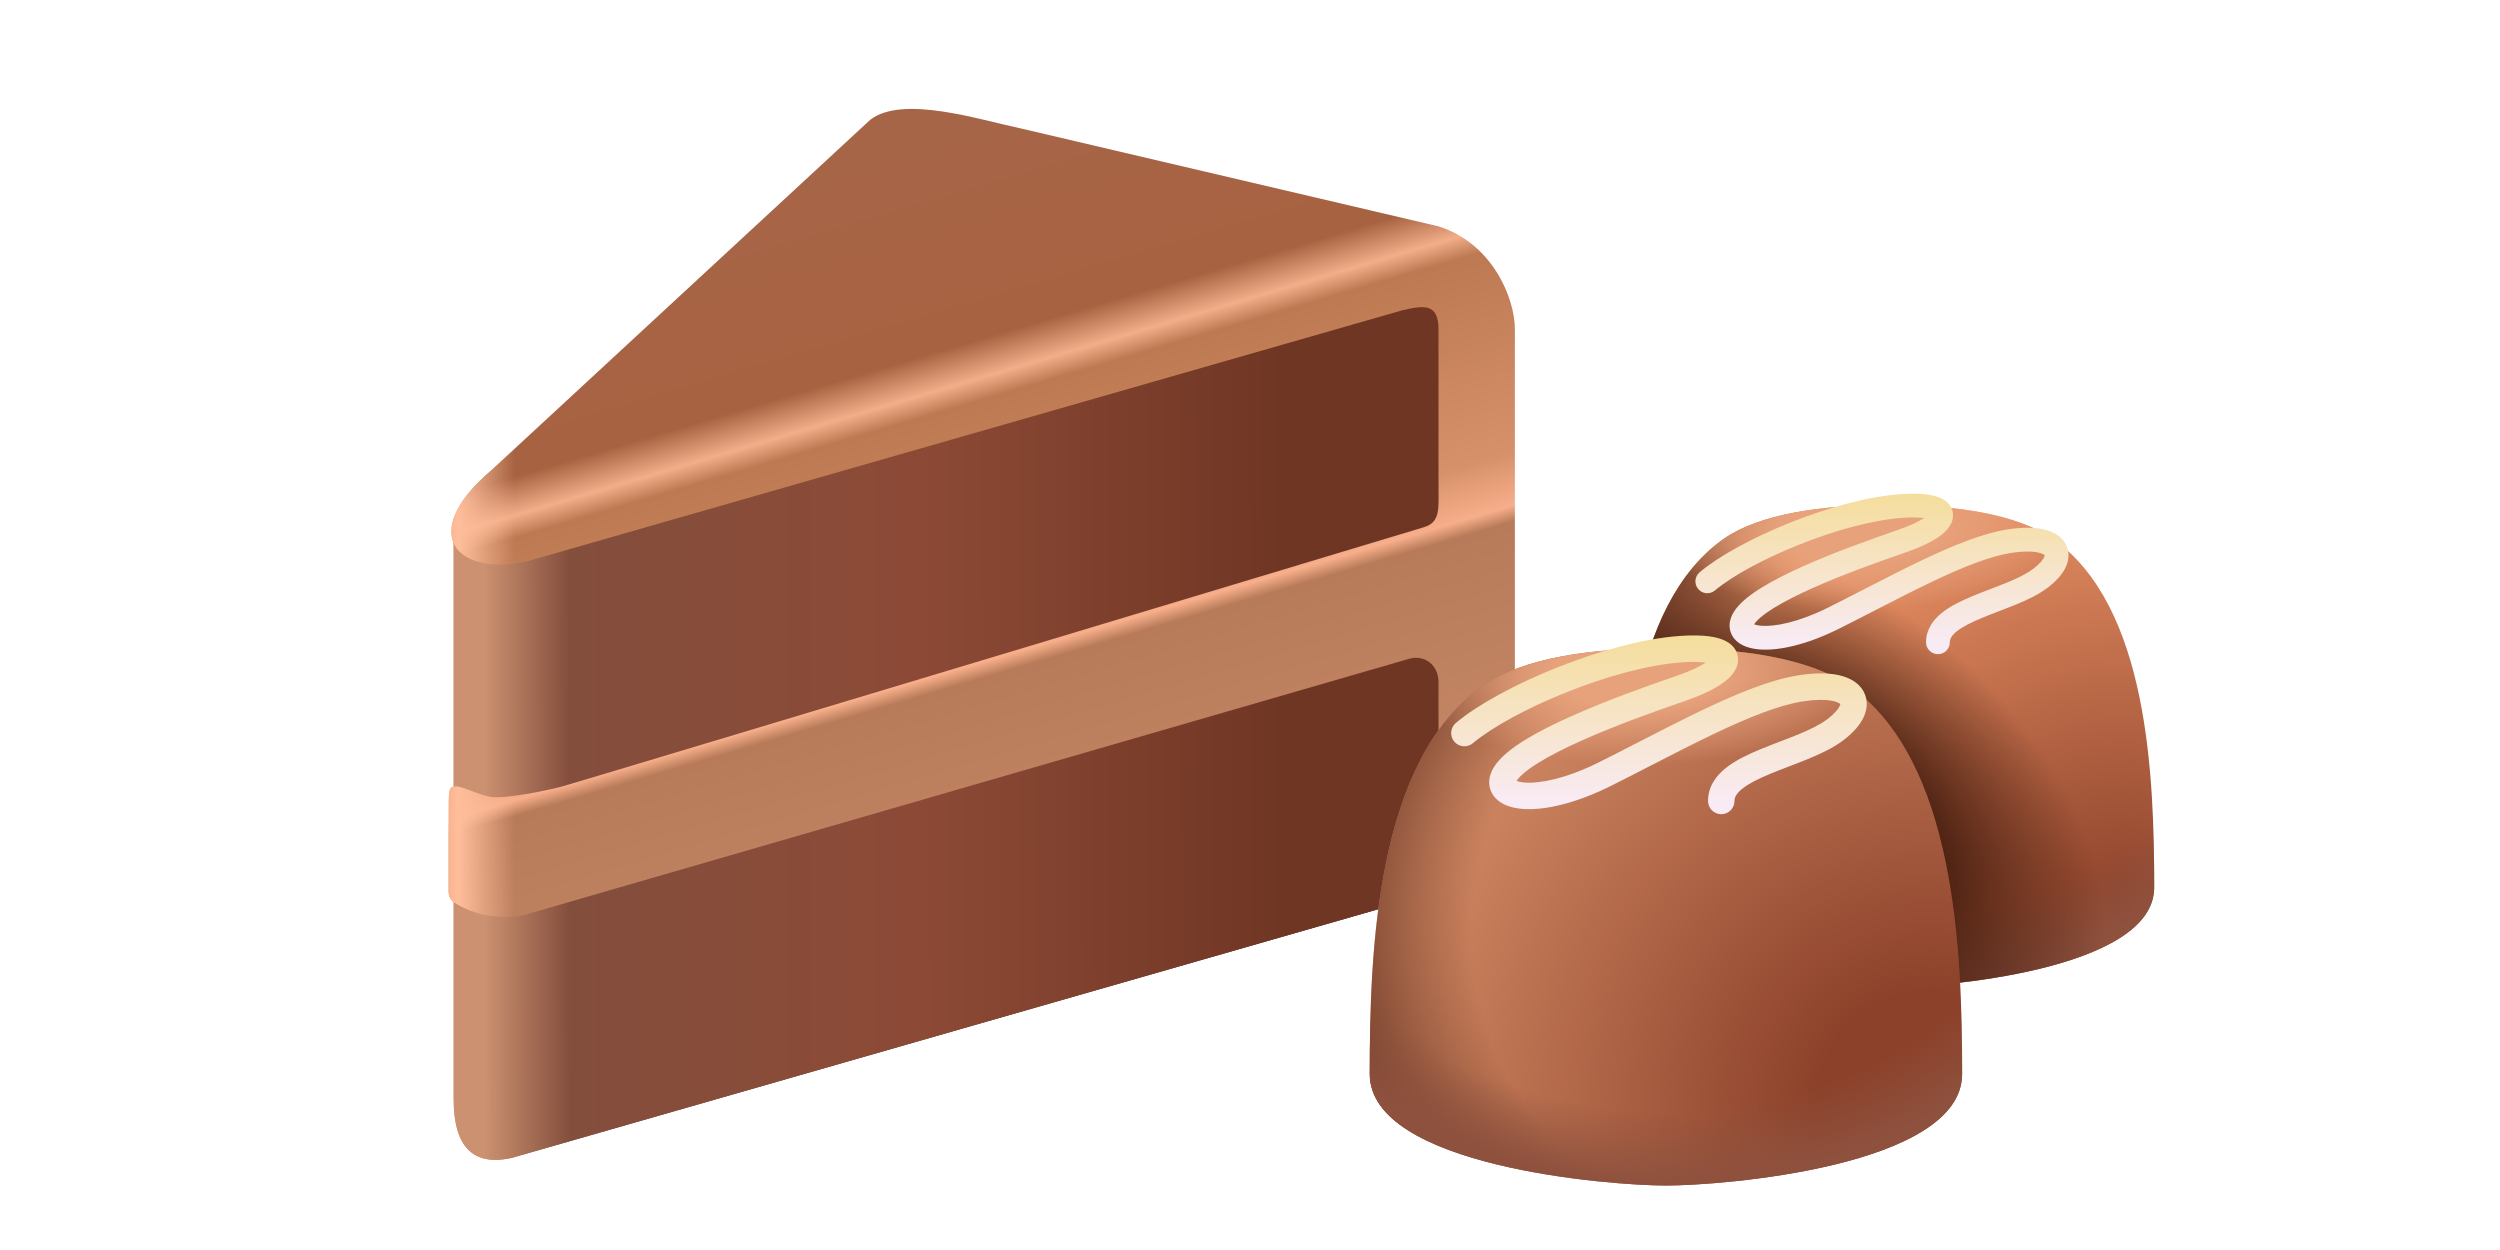 <svg viewBox="0 0 240 120" fill="none" xmlns="http://www.w3.org/2000/svg">
<path d="M155.742 85.184C155.742 74.582 156.278 58.098 165.544 51.682C168.875 49.376 175.063 48.394 181.273 48.55C187.484 48.394 193.671 49.376 197.003 51.682C206.269 58.098 206.804 74.626 206.804 85.184C206.804 93.193 185.994 94.819 181.273 94.808C176.552 94.819 155.742 93.194 155.742 85.184Z" fill="url(#paint0_radial_850_40152)"/>
<path d="M155.742 85.184C155.742 74.582 156.278 58.098 165.544 51.682C168.875 49.376 175.063 48.394 181.273 48.55C187.484 48.394 193.671 49.376 197.003 51.682C206.269 58.098 206.804 74.626 206.804 85.184C206.804 93.193 185.994 94.819 181.273 94.808C176.552 94.819 155.742 93.194 155.742 85.184Z" fill="url(#paint1_radial_850_40152)"/>
<path d="M155.742 85.184C155.742 74.582 156.278 58.098 165.544 51.682C168.875 49.376 175.063 48.394 181.273 48.55C187.484 48.394 193.671 49.376 197.003 51.682C206.269 58.098 206.804 74.626 206.804 85.184C206.804 93.193 185.994 94.819 181.273 94.808C176.552 94.819 155.742 93.194 155.742 85.184Z" fill="url(#paint2_radial_850_40152)"/>
<path d="M155.742 85.184C155.742 74.582 156.278 58.098 165.544 51.682C168.875 49.376 175.063 48.394 181.273 48.55C187.484 48.394 193.671 49.376 197.003 51.682C206.269 58.098 206.804 74.626 206.804 85.184C206.804 93.193 185.994 94.819 181.273 94.808C176.552 94.819 155.742 93.194 155.742 85.184Z" fill="url(#paint3_radial_850_40152)"/>
<path fill-rule="evenodd" clip-rule="evenodd" d="M162.111 54.965C163.096 53.7 164.232 52.59 165.543 51.682C168.875 49.376 175.062 48.394 181.272 48.55C187.483 48.394 193.67 49.376 197.002 51.682C198.265 52.557 199.365 53.619 200.325 54.828C197.669 57.244 190.083 58.989 181.139 58.989C172.365 58.989 164.898 57.31 162.111 54.965Z" fill="url(#paint4_radial_850_40152)"/>
<path fill-rule="evenodd" clip-rule="evenodd" d="M184.708 49.734C184.235 49.67 183.556 49.649 182.643 49.712C179.747 49.912 176.084 50.937 172.678 52.3C169.264 53.668 166.257 55.317 164.635 56.682C164.153 57.088 163.433 57.026 163.028 56.544C162.622 56.062 162.684 55.343 163.166 54.937C165.058 53.345 168.322 51.588 171.83 50.183C175.348 48.774 179.259 47.66 182.486 47.437C183.824 47.344 184.922 47.397 185.728 47.613C186.128 47.719 186.545 47.889 186.879 48.179C187.245 48.496 187.512 48.966 187.489 49.541C187.469 50.058 187.219 50.478 186.971 50.776C186.715 51.084 186.379 51.361 186.007 51.609C185.262 52.108 184.222 52.592 182.934 53.033C180.248 53.955 176.888 55.167 174.017 56.451C172.579 57.093 171.291 57.743 170.28 58.37C169.248 59.011 168.643 59.547 168.394 59.933C168.519 59.983 168.74 60.045 169.102 60.073C170.385 60.17 172.633 59.754 175.496 58.328C176.636 57.759 177.819 57.151 179.011 56.538C180.863 55.586 182.74 54.621 184.52 53.774C187.448 52.38 190.311 51.204 192.695 50.828C193.946 50.631 195.036 50.611 195.928 50.769C196.794 50.921 197.632 51.272 198.143 51.963C198.709 52.728 198.681 53.636 198.325 54.417C197.988 55.158 197.345 55.844 196.523 56.459C195.659 57.105 194.562 57.614 193.49 58.054C192.967 58.269 192.427 58.475 191.904 58.676L191.844 58.699C191.297 58.909 190.768 59.112 190.265 59.321C189.24 59.746 188.419 60.156 187.865 60.596C187.325 61.026 187.182 61.364 187.182 61.662C187.182 62.292 186.671 62.802 186.041 62.802C185.411 62.802 184.901 62.292 184.901 61.662C184.901 60.402 185.611 59.474 186.445 58.811C187.264 58.16 188.337 57.651 189.391 57.214C189.927 56.991 190.484 56.777 191.027 56.569L191.079 56.55C191.609 56.346 192.126 56.148 192.624 55.944C193.667 55.516 194.537 55.096 195.157 54.632C195.818 54.138 196.132 53.729 196.249 53.472C196.288 53.386 196.298 53.333 196.301 53.309C196.259 53.266 196.071 53.11 195.532 53.015C194.965 52.915 194.142 52.909 193.05 53.081C191.023 53.401 188.42 54.443 185.5 55.833C183.738 56.672 181.933 57.601 180.114 58.536C178.916 59.152 177.713 59.771 176.513 60.369C173.442 61.9 170.77 62.487 168.929 62.347C168.048 62.28 167.115 62.026 166.535 61.36C166.219 60.997 166.038 60.541 166.041 60.039C166.044 59.559 166.213 59.12 166.446 58.745C166.982 57.885 167.982 57.112 169.077 56.432C170.211 55.728 171.603 55.032 173.085 54.368C176.054 53.041 179.493 51.803 182.194 50.876C183.354 50.478 184.184 50.079 184.708 49.734ZM185.252 49.27C185.252 49.27 185.251 49.272 185.249 49.276Z" fill="url(#paint5_linear_850_40152)"/>
<path d="M49.221 111.13L139.067 85.349L141.94 82.709V31.457L138.213 24.235L43.552 51.026V105.539C43.552 110.011 45.359 112.051 49.221 111.13Z" fill="url(#paint6_linear_850_40152)"/>
<path d="M49.221 111.13L139.067 85.349L141.94 82.709V31.457L138.213 24.235L43.552 51.026V105.539C43.552 110.011 45.359 112.051 49.221 111.13Z" fill="url(#paint7_linear_850_40152)"/>
<path d="M83.539 11.502L47.167 45.145C40.069 51.208 43.757 55.401 50.577 53.897L134.573 29.801C136.732 29.287 138.096 29.12 138.096 31.62V46.282C138.096 48.791 138.327 50.096 136.732 50.601C136.732 50.601 55.73 75.019 53.987 75.493C52.244 75.967 48.37 76.691 47.167 76.516C45.964 76.34 44.439 75.493 43.757 75.493C43.075 75.493 43.075 75.888 43.075 77.766V85.671C43.075 86.266 43.588 86.647 43.588 86.647C45.514 87.876 48.158 88.408 50.577 87.768L135.369 63.218C136.732 62.877 138.096 63.788 138.096 65.491V84.819C138.096 85.991 138.805 86.054 139.308 85.991C142.926 84.95 145.428 82.809 145.428 79.13V31.62C145.428 28.508 143.176 23.311 138.096 21.731L97.86 12.297C94.038 11.502 86.654 9.089 83.539 11.502Z" fill="url(#paint8_linear_850_40152)"/>
<path d="M83.539 11.502L47.167 45.145C40.069 51.208 43.757 55.401 50.577 53.897L134.573 29.801C136.732 29.287 138.096 29.12 138.096 31.62V46.282C138.096 48.791 138.327 50.096 136.732 50.601C136.732 50.601 55.73 75.019 53.987 75.493C52.244 75.967 48.37 76.691 47.167 76.516C45.964 76.34 44.439 75.493 43.757 75.493C43.075 75.493 43.075 75.888 43.075 77.766V85.671C43.075 86.266 43.588 86.647 43.588 86.647C45.514 87.876 48.158 88.408 50.577 87.768L135.369 63.218C136.732 62.877 138.096 63.788 138.096 65.491V84.819C138.096 85.991 138.805 86.054 139.308 85.991C142.926 84.95 145.428 82.809 145.428 79.13V31.62C145.428 28.508 143.176 23.311 138.096 21.731L97.86 12.297C94.038 11.502 86.654 9.089 83.539 11.502Z" fill="url(#paint9_linear_850_40152)"/>
<path d="M131.495 103.092C131.494 91.283 132.091 72.924 142.411 65.779C146.122 63.21 153.013 62.116 159.93 62.289C166.848 62.116 173.739 63.21 177.449 65.779C187.77 72.924 188.366 91.333 188.366 103.092C188.367 112.012 165.189 113.823 159.93 113.811C154.672 113.823 131.494 112.013 131.495 103.092Z" fill="url(#paint10_radial_850_40152)"/>
<path d="M131.495 103.092C131.494 91.283 132.091 72.924 142.411 65.779C146.122 63.21 153.013 62.116 159.93 62.289C166.848 62.116 173.739 63.21 177.449 65.779C187.77 72.924 188.366 91.333 188.366 103.092C188.367 112.012 165.189 113.823 159.93 113.811C154.672 113.823 131.494 112.013 131.495 103.092Z" fill="url(#paint11_radial_850_40152)"/>
<path d="M131.495 103.092C131.494 91.283 132.091 72.924 142.411 65.779C146.122 63.21 153.013 62.116 159.93 62.289C166.848 62.116 173.739 63.21 177.449 65.779C187.77 72.924 188.366 91.333 188.366 103.092C188.367 112.012 165.189 113.823 159.93 113.811C154.672 113.823 131.494 112.013 131.495 103.092Z" fill="url(#paint12_radial_850_40152)"/>
<path fill-rule="evenodd" clip-rule="evenodd" d="M138.588 69.436C139.685 68.026 140.95 66.79 142.411 65.779C146.121 63.21 153.013 62.117 159.93 62.29C166.847 62.117 173.738 63.21 177.449 65.779C178.855 66.753 180.081 67.936 181.149 69.282C178.192 71.974 169.743 73.917 159.781 73.917C150.009 73.917 141.693 72.047 138.588 69.436Z" fill="url(#paint13_radial_850_40152)"/>
<path fill-rule="evenodd" clip-rule="evenodd" d="M163.757 63.608C163.229 63.538 162.473 63.514 161.456 63.585C158.231 63.807 154.15 64.948 150.358 66.467C146.555 67.99 143.206 69.827 141.399 71.348C140.862 71.799 140.061 71.731 139.609 71.194C139.157 70.657 139.226 69.856 139.763 69.404C141.87 67.631 145.505 65.674 149.413 64.109C153.331 62.54 157.687 61.298 161.281 61.05C162.771 60.947 163.995 61.006 164.892 61.246C165.337 61.365 165.802 61.554 166.174 61.877C166.582 62.23 166.879 62.754 166.854 63.393C166.831 63.969 166.553 64.437 166.277 64.769C165.991 65.113 165.617 65.421 165.203 65.698C164.373 66.253 163.215 66.792 161.781 67.284C158.788 68.31 155.046 69.66 151.848 71.09C150.248 71.805 148.813 72.528 147.687 73.227C146.537 73.941 145.863 74.539 145.586 74.968C145.726 75.023 145.971 75.093 146.374 75.124C147.803 75.232 150.307 74.769 153.496 73.18C154.766 72.547 156.083 71.87 157.411 71.187C159.474 70.126 161.564 69.052 163.547 68.108C166.808 66.556 169.997 65.246 172.651 64.827C174.045 64.607 175.26 64.586 176.253 64.761C177.217 64.931 178.15 65.321 178.72 66.091C179.35 66.944 179.319 67.955 178.922 68.825C178.547 69.65 177.831 70.414 176.915 71.099C175.953 71.819 174.732 72.386 173.537 72.876C172.954 73.115 172.354 73.345 171.771 73.568L171.703 73.594C171.094 73.827 170.505 74.054 169.945 74.286C168.803 74.76 167.889 75.216 167.272 75.707C166.671 76.185 166.511 76.562 166.511 76.894C166.511 77.595 165.942 78.164 165.241 78.164C164.539 78.164 163.971 77.595 163.971 76.894C163.971 75.49 164.762 74.457 165.691 73.719C166.603 72.993 167.798 72.426 168.972 71.939C169.569 71.692 170.189 71.454 170.794 71.222L170.852 71.2C171.442 70.973 172.018 70.753 172.573 70.525C173.735 70.049 174.704 69.58 175.394 69.064C176.13 68.514 176.48 68.058 176.61 67.772C176.654 67.676 176.665 67.617 176.668 67.591C176.621 67.542 176.412 67.369 175.812 67.263C175.18 67.152 174.263 67.145 173.047 67.337C170.789 67.693 167.89 68.854 164.638 70.402C162.676 71.336 160.665 72.371 158.639 73.412C157.306 74.099 155.966 74.788 154.629 75.454C151.208 77.159 148.232 77.813 146.182 77.657C145.2 77.582 144.162 77.3 143.515 76.557C143.164 76.153 142.962 75.645 142.965 75.087C142.968 74.552 143.157 74.063 143.417 73.645C144.013 72.687 145.127 71.826 146.347 71.069C147.609 70.285 149.159 69.509 150.811 68.771C154.117 67.292 157.947 65.913 160.956 64.88C162.248 64.437 163.172 63.993 163.757 63.608ZM164.362 63.093C164.362 63.092 164.361 63.095 164.358 63.099Z" fill="url(#paint14_linear_850_40152)"/>
<defs>
<radialGradient id="paint0_radial_850_40152" cx="0" cy="0" r="1" gradientUnits="userSpaceOnUse" gradientTransform="translate(203.857 87.68) rotate(-90) scale(70.213 70.213)">
<stop stop-color="#8C412A"/>
<stop offset="0.763" stop-color="#FFA573"/>
</radialGradient>
<radialGradient id="paint1_radial_850_40152" cx="0" cy="0" r="1" gradientUnits="userSpaceOnUse" gradientTransform="translate(190.314 72.978) rotate(90) scale(39.027)">
<stop offset="0.662" stop-color="#663323" stop-opacity="0"/>
<stop offset="1" stop-color="#663323"/>
</radialGradient>
<radialGradient id="paint2_radial_850_40152" cx="0" cy="0" r="1" gradientUnits="userSpaceOnUse" gradientTransform="translate(181.273 48.534) rotate(90) scale(46.274 46.274)">
<stop offset="0.861" stop-color="#8E513E" stop-opacity="0"/>
<stop offset="1" stop-color="#8E513E"/>
</radialGradient>
<radialGradient id="paint3_radial_850_40152" cx="0" cy="0" r="1" gradientUnits="userSpaceOnUse" gradientTransform="translate(169.613 79.111) rotate(35.484) scale(35.78 24.217)">
<stop offset="0.423" stop-color="#381408"/>
<stop offset="1" stop-color="#381408" stop-opacity="0"/>
</radialGradient>
<radialGradient id="paint4_radial_850_40152" cx="0" cy="0" r="1" gradientUnits="userSpaceOnUse" gradientTransform="translate(178.73 50.638) scale(20.494 7.927)">
<stop offset="0.357" stop-color="#E7A27C"/>
<stop offset="1" stop-color="#E7A27C" stop-opacity="0"/>
</radialGradient>
<linearGradient id="paint5_linear_850_40152" x1="180.671" y1="47.495" x2="180.671" y2="61.662" gradientUnits="userSpaceOnUse">
<stop stop-color="#F5DD9C"/>
<stop offset="1" stop-color="#F8EBF4"/>
</linearGradient>
<linearGradient id="paint6_linear_850_40152" x1="42.147" y1="69.725" x2="130.608" y2="69.611" gradientUnits="userSpaceOnUse">
<stop offset="0.049" stop-color="#CB9170"/>
<stop offset="0.142" stop-color="#844E3D"/>
<stop offset="0.521" stop-color="#633426"/>
<stop offset="0.915" stop-color="#46261B"/>
</linearGradient>
<linearGradient id="paint7_linear_850_40152" x1="42.147" y1="69.725" x2="130.608" y2="69.611" gradientUnits="userSpaceOnUse">
<stop offset="0.049" stop-color="#CB9170"/>
<stop offset="0.142" stop-color="#844E3D"/>
<stop offset="0.521" stop-color="#8C4A36"/>
<stop offset="0.915" stop-color="#703624"/>
</linearGradient>
<linearGradient id="paint8_linear_850_40152" x1="76.004" y1="15.007" x2="100.285" y2="97.198" gradientUnits="userSpaceOnUse">
<stop stop-color="#A76548"/>
<stop offset="0.256" stop-color="#A76241"/>
<stop offset="0.298" stop-color="#F2AE89"/>
<stop offset="0.322" stop-color="#BD7952"/>
<stop offset="0.547" stop-color="#D6916A"/>
<stop offset="0.604" stop-color="#F7AE8A"/>
<stop offset="0.621" stop-color="#B87B59"/>
<stop offset="0.972" stop-color="#CA8C6C"/>
<stop offset="1" stop-color="#FFD2B9"/>
</linearGradient>
<linearGradient id="paint9_linear_850_40152" x1="43.075" y1="81.239" x2="49.443" y2="81.239" gradientUnits="userSpaceOnUse">
<stop stop-color="#FAB48F"/>
<stop offset="0.141" stop-color="#FFBE9B"/>
<stop offset="1" stop-color="#FFBF9C" stop-opacity="0"/>
</linearGradient>
<radialGradient id="paint10_radial_850_40152" cx="0" cy="0" r="1" gradientUnits="userSpaceOnUse" gradientTransform="translate(185.084 105.872) rotate(-90) scale(78.201)">
<stop offset="0.137" stop-color="#8C412A"/>
<stop offset="0.763" stop-color="#DB936B"/>
</radialGradient>
<radialGradient id="paint11_radial_850_40152" cx="0" cy="0" r="1" gradientUnits="userSpaceOnUse" gradientTransform="translate(170 89.497) rotate(90) scale(43.467 43.467)">
<stop offset="0.662" stop-color="#663323" stop-opacity="0"/>
<stop offset="1" stop-color="#663323"/>
</radialGradient>
<radialGradient id="paint12_radial_850_40152" cx="0" cy="0" r="1" gradientUnits="userSpaceOnUse" gradientTransform="translate(159.931 62.272) rotate(90) scale(51.539 51.539)">
<stop offset="0.861" stop-color="#8E513E" stop-opacity="0"/>
<stop offset="1" stop-color="#8E513E"/>
</radialGradient>
<radialGradient id="paint13_radial_850_40152" cx="0" cy="0" r="1" gradientUnits="userSpaceOnUse" gradientTransform="translate(157.098 64.616) scale(22.825 8.829)">
<stop offset="0.357" stop-color="#E7A27C"/>
<stop offset="1" stop-color="#E7A27C" stop-opacity="0"/>
</radialGradient>
<linearGradient id="paint14_linear_850_40152" x1="159.26" y1="61.114" x2="159.26" y2="76.894" gradientUnits="userSpaceOnUse">
<stop stop-color="#F5DD9C"/>
<stop offset="1" stop-color="#F8EBF4"/>
</linearGradient>
</defs>
</svg>
